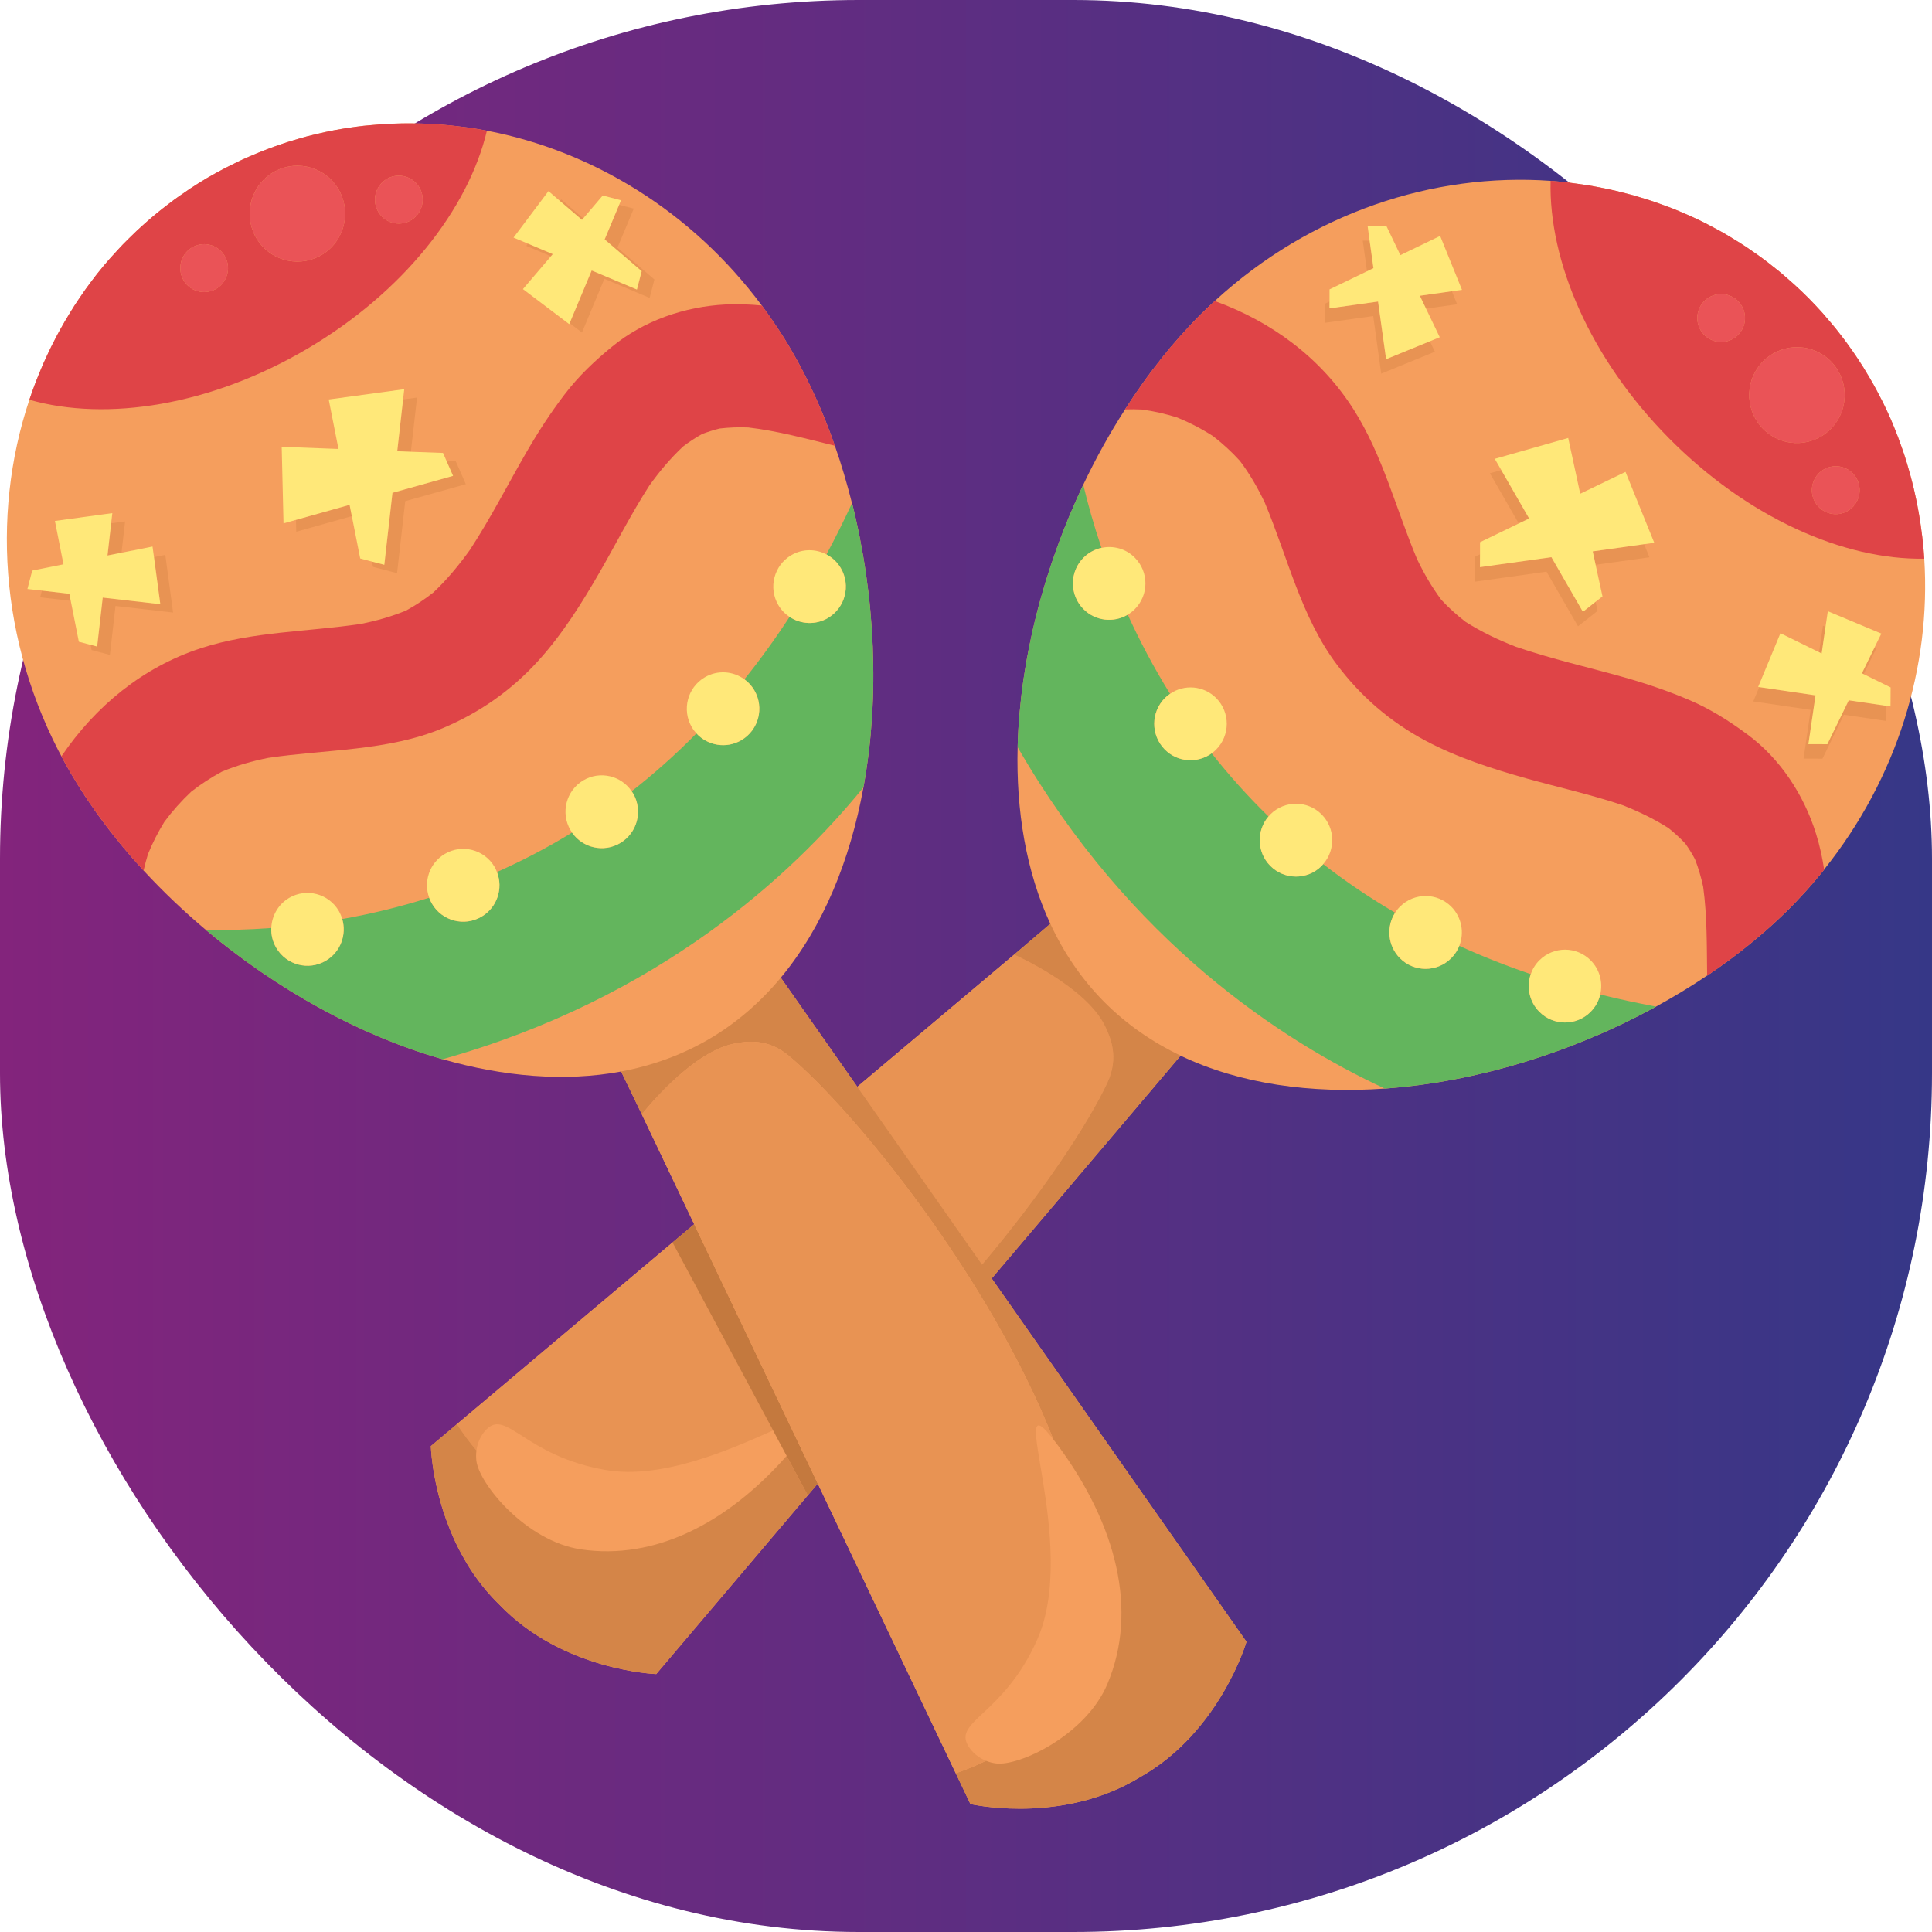 <svg width="36" height="36" viewBox="0 0 36 36" fill="none" xmlns="http://www.w3.org/2000/svg">
<rect width="36" height="36" rx="16" fill="url(#paint0_linear_14_16840)"/>
<path d="M35.856 10.41L35.856 10.409C35.849 10.292 35.838 10.175 35.825 10.059C35.821 10.014 35.814 9.968 35.808 9.923C35.799 9.849 35.789 9.775 35.778 9.701C35.77 9.651 35.761 9.6 35.752 9.549C35.74 9.481 35.728 9.413 35.714 9.346C35.703 9.294 35.692 9.242 35.68 9.19C35.666 9.124 35.65 9.058 35.633 8.992C35.62 8.94 35.607 8.89 35.593 8.839C35.575 8.772 35.555 8.705 35.535 8.638C35.52 8.59 35.506 8.541 35.49 8.493C35.467 8.421 35.441 8.351 35.416 8.28C35.401 8.237 35.386 8.195 35.37 8.153C35.334 8.056 35.295 7.961 35.255 7.866C35.248 7.85 35.242 7.834 35.235 7.818C35.187 7.708 35.136 7.6 35.083 7.492C35.065 7.456 35.045 7.419 35.026 7.382C34.99 7.311 34.952 7.24 34.913 7.17C34.89 7.128 34.865 7.087 34.841 7.045C34.804 6.981 34.766 6.917 34.726 6.853C34.7 6.811 34.672 6.769 34.645 6.727C34.605 6.665 34.564 6.604 34.521 6.543C34.493 6.502 34.464 6.461 34.434 6.42C34.39 6.359 34.344 6.298 34.297 6.238C34.267 6.2 34.238 6.162 34.208 6.124C34.156 6.059 34.101 5.995 34.046 5.932C34.019 5.9 33.993 5.869 33.966 5.838C33.882 5.745 33.796 5.652 33.707 5.562C33.618 5.472 33.527 5.385 33.434 5.301C33.404 5.273 33.373 5.247 33.342 5.22C33.279 5.164 33.216 5.109 33.151 5.055C33.114 5.025 33.076 4.995 33.038 4.966C32.979 4.918 32.919 4.871 32.858 4.826C32.817 4.796 32.777 4.767 32.736 4.738C32.676 4.695 32.615 4.653 32.554 4.612C32.512 4.585 32.471 4.557 32.428 4.53C32.365 4.49 32.302 4.451 32.238 4.413C32.197 4.389 32.156 4.364 32.115 4.34C32.045 4.3 31.974 4.263 31.903 4.225C31.867 4.206 31.831 4.186 31.794 4.167C31.688 4.113 31.58 4.061 31.471 4.013C31.456 4.006 31.44 4 31.424 3.993C31.33 3.952 31.235 3.912 31.139 3.874C31.097 3.858 31.055 3.843 31.013 3.828C30.942 3.802 30.872 3.776 30.8 3.752C30.753 3.736 30.705 3.721 30.657 3.706C30.59 3.685 30.524 3.665 30.457 3.646C30.406 3.631 30.356 3.618 30.305 3.605C30.239 3.587 30.174 3.571 30.107 3.555C30.056 3.543 30.005 3.532 29.953 3.521C29.886 3.507 29.818 3.494 29.75 3.481C29.7 3.472 29.65 3.462 29.599 3.454C29.526 3.442 29.452 3.432 29.378 3.422C29.333 3.416 29.288 3.409 29.243 3.404C29.127 3.39 29.01 3.379 28.893 3.37C26.707 3.214 24.42 3.966 22.635 5.609C22.548 5.689 22.462 5.77 22.377 5.854C22.318 5.912 22.26 5.973 22.202 6.034C22.185 6.051 22.169 6.07 22.152 6.088C22.109 6.133 22.067 6.179 22.026 6.226C22.009 6.244 21.992 6.263 21.975 6.282C21.927 6.336 21.88 6.391 21.832 6.447L21.808 6.475C21.75 6.544 21.692 6.615 21.635 6.686L21.63 6.694C21.576 6.762 21.523 6.83 21.47 6.9C21.462 6.911 21.454 6.922 21.445 6.933C21.395 6.999 21.346 7.067 21.298 7.135L21.285 7.153C21.178 7.303 21.074 7.457 20.973 7.614L20.963 7.629H20.964C20.678 8.073 20.417 8.543 20.185 9.032V9.032C20.142 9.123 20.1 9.214 20.059 9.307C20.054 9.317 20.049 9.328 20.045 9.338C19.961 9.527 19.881 9.717 19.806 9.91L19.798 9.933C19.763 10.023 19.729 10.112 19.697 10.203L19.687 10.23C19.617 10.424 19.552 10.619 19.491 10.815C19.488 10.827 19.484 10.839 19.48 10.851C19.452 10.943 19.425 11.035 19.399 11.128L19.395 11.143C19.366 11.244 19.339 11.346 19.313 11.448C19.289 11.544 19.266 11.64 19.244 11.737C19.241 11.75 19.238 11.764 19.235 11.777C19.191 11.975 19.151 12.173 19.117 12.37L19.113 12.398C19.098 12.488 19.084 12.578 19.07 12.668C19.069 12.68 19.067 12.692 19.065 12.705C19.037 12.901 19.015 13.097 18.998 13.292C18.997 13.305 18.995 13.318 18.994 13.332C18.987 13.421 18.98 13.509 18.975 13.598L18.974 13.624C18.969 13.713 18.965 13.803 18.963 13.892C18.963 13.902 18.962 13.912 18.962 13.921L18.962 13.922C18.932 15.107 19.119 16.24 19.571 17.214L18.897 17.789L18.896 17.789L15.975 20.251L14.549 18.218C15.337 17.271 15.841 16.031 16.089 14.673L16.089 14.672L16.093 14.651C16.11 14.555 16.127 14.458 16.141 14.361L16.143 14.347C16.175 14.138 16.201 13.926 16.221 13.713L16.223 13.692C16.242 13.479 16.256 13.264 16.264 13.049L16.265 13.028C16.273 12.811 16.275 12.593 16.271 12.374L16.271 12.364C16.269 12.256 16.266 12.148 16.262 12.04L16.261 12.031C16.252 11.812 16.237 11.593 16.217 11.374L16.215 11.352C16.195 11.135 16.169 10.919 16.138 10.704L16.134 10.678C16.103 10.462 16.066 10.248 16.024 10.035L16.021 10.017C16 9.911 15.978 9.806 15.954 9.701L15.954 9.699C15.93 9.59 15.904 9.482 15.877 9.375L15.876 9.377C15.784 9.013 15.679 8.654 15.557 8.307L15.558 8.307L15.553 8.295C15.5 8.144 15.444 7.994 15.385 7.847C15.381 7.837 15.377 7.827 15.373 7.816C15.316 7.674 15.256 7.535 15.193 7.397C15.188 7.384 15.181 7.37 15.175 7.357C15.113 7.22 15.048 7.086 14.98 6.954C14.975 6.944 14.969 6.933 14.964 6.923C14.892 6.783 14.816 6.645 14.738 6.512C14.656 6.37 14.569 6.233 14.48 6.098L14.464 6.075C14.378 5.946 14.289 5.819 14.197 5.695L14.196 5.694C12.894 3.941 11.04 2.811 9.073 2.435L9.073 2.435L9.069 2.435C8.956 2.413 8.842 2.394 8.727 2.377C8.681 2.371 8.636 2.366 8.59 2.36C8.517 2.351 8.444 2.342 8.37 2.335C8.319 2.33 8.268 2.326 8.216 2.322C8.148 2.317 8.08 2.312 8.011 2.308C7.958 2.305 7.905 2.304 7.853 2.302C7.785 2.3 7.717 2.299 7.649 2.299C7.597 2.298 7.544 2.298 7.492 2.299C7.423 2.3 7.353 2.303 7.284 2.306C7.233 2.308 7.183 2.31 7.133 2.313C7.058 2.318 6.983 2.325 6.908 2.332C6.864 2.336 6.819 2.34 6.774 2.345C6.673 2.356 6.571 2.37 6.47 2.386C6.452 2.389 6.435 2.39 6.418 2.393C6.3 2.412 6.183 2.434 6.066 2.459C6.026 2.468 5.986 2.478 5.946 2.487C5.868 2.505 5.79 2.523 5.712 2.544C5.666 2.556 5.62 2.57 5.574 2.583C5.503 2.603 5.432 2.624 5.361 2.647C5.313 2.662 5.266 2.678 5.218 2.694C5.149 2.718 5.08 2.743 5.011 2.769C4.964 2.786 4.917 2.804 4.87 2.823C4.8 2.851 4.73 2.88 4.66 2.911C4.616 2.93 4.572 2.949 4.528 2.969C4.452 3.004 4.377 3.041 4.302 3.079C4.265 3.097 4.228 3.114 4.192 3.133C4.081 3.191 3.971 3.252 3.861 3.316C3.752 3.38 3.646 3.447 3.541 3.516C3.507 3.538 3.474 3.562 3.44 3.585C3.37 3.633 3.301 3.68 3.234 3.73C3.195 3.758 3.157 3.788 3.119 3.817C3.058 3.863 2.998 3.91 2.94 3.958C2.901 3.99 2.862 4.022 2.824 4.054C2.768 4.102 2.712 4.151 2.658 4.2C2.62 4.234 2.583 4.267 2.547 4.302C2.493 4.353 2.439 4.405 2.387 4.457C2.353 4.491 2.319 4.525 2.285 4.559C2.23 4.617 2.176 4.677 2.122 4.736C2.094 4.767 2.066 4.797 2.039 4.828C1.96 4.918 1.883 5.009 1.809 5.103C1.799 5.117 1.789 5.131 1.778 5.144C1.715 5.226 1.653 5.308 1.593 5.392C1.566 5.428 1.542 5.466 1.516 5.503C1.474 5.565 1.431 5.627 1.39 5.69C1.363 5.733 1.336 5.776 1.31 5.819C1.273 5.878 1.237 5.938 1.202 5.998C1.176 6.043 1.15 6.089 1.125 6.135C1.091 6.195 1.059 6.255 1.028 6.316C1.003 6.362 0.979 6.409 0.956 6.456C0.925 6.519 0.896 6.581 0.867 6.644C0.846 6.691 0.824 6.737 0.803 6.784C0.773 6.852 0.745 6.922 0.717 6.991C0.7 7.033 0.682 7.075 0.666 7.118C0.624 7.227 0.584 7.338 0.547 7.449C-0.184 9.638 0.021 12.182 1.317 14.404C1.359 14.476 1.402 14.547 1.447 14.619C1.46 14.64 1.473 14.661 1.486 14.682C1.519 14.734 1.553 14.787 1.587 14.839C1.601 14.86 1.615 14.881 1.629 14.902C1.67 14.962 1.711 15.022 1.753 15.081C1.76 15.092 1.767 15.102 1.774 15.112C1.827 15.186 1.88 15.26 1.935 15.333L1.941 15.341C1.993 15.41 2.045 15.479 2.099 15.547C2.108 15.558 2.117 15.569 2.125 15.579C2.177 15.645 2.229 15.709 2.283 15.774L2.297 15.79C2.36 15.866 2.424 15.941 2.489 16.015C2.509 16.038 2.53 16.06 2.55 16.082C2.592 16.129 2.633 16.176 2.676 16.222L2.676 16.222C3.034 16.61 3.423 16.98 3.836 17.328H3.835C3.912 17.392 3.99 17.456 4.069 17.52L4.095 17.541C4.257 17.669 4.421 17.794 4.588 17.915L4.607 17.929C4.685 17.985 4.764 18.041 4.843 18.095L4.866 18.111C5.036 18.228 5.208 18.34 5.382 18.447C5.392 18.454 5.403 18.46 5.413 18.467C5.495 18.517 5.578 18.567 5.661 18.615L5.674 18.623C5.765 18.676 5.856 18.727 5.948 18.778L5.948 18.778C6.035 18.826 6.122 18.872 6.21 18.918C6.222 18.924 6.234 18.93 6.246 18.936C6.425 19.029 6.606 19.116 6.789 19.199L6.815 19.21C6.897 19.247 6.981 19.284 7.064 19.319C7.075 19.324 7.087 19.329 7.098 19.333C7.28 19.409 7.464 19.48 7.647 19.545C7.66 19.55 7.673 19.554 7.686 19.559C7.77 19.588 7.853 19.616 7.938 19.643L7.962 19.651C8.047 19.678 8.133 19.704 8.218 19.729L8.246 19.737L8.247 19.737C9.383 20.061 10.522 20.162 11.574 19.966L11.96 20.766L12.935 22.812L12.531 23.152L8.514 26.538L8.028 26.947C8.028 26.947 8.032 27.086 8.064 27.312C8.068 27.337 8.072 27.363 8.076 27.39C8.098 27.526 8.129 27.687 8.175 27.865C8.193 27.936 8.214 28.009 8.237 28.085C8.256 28.148 8.277 28.212 8.3 28.277C8.31 28.305 8.32 28.334 8.331 28.362C8.363 28.45 8.399 28.538 8.438 28.628C8.488 28.743 8.545 28.859 8.609 28.975C8.638 29.028 8.668 29.08 8.699 29.133C8.734 29.19 8.769 29.247 8.807 29.303C8.946 29.508 9.109 29.709 9.3 29.895C10.482 31.135 12.228 31.194 12.228 31.194L15.052 27.863L15.238 27.645L17.809 33.042L18.082 33.616C18.082 33.616 18.456 33.703 19.004 33.702C19.077 33.702 19.154 33.701 19.232 33.697C19.272 33.695 19.312 33.693 19.352 33.69C19.433 33.685 19.517 33.677 19.602 33.666C19.688 33.656 19.776 33.643 19.864 33.627C19.953 33.611 20.043 33.593 20.134 33.57C20.499 33.481 20.879 33.338 21.244 33.114C22.734 32.275 23.226 30.592 23.226 30.592L18.479 23.822L21.998 19.671C23.109 20.201 24.43 20.381 25.802 20.284L25.803 20.285L25.824 20.283C25.922 20.275 26.019 20.267 26.117 20.257L26.13 20.256C26.34 20.234 26.55 20.206 26.762 20.173L26.782 20.169C26.992 20.135 27.203 20.095 27.413 20.049L27.432 20.045C27.644 19.998 27.855 19.946 28.065 19.888L28.075 19.886C28.178 19.857 28.282 19.827 28.385 19.796L28.393 19.793C28.602 19.73 28.81 19.66 29.016 19.586L29.037 19.579C29.241 19.505 29.444 19.426 29.644 19.342L29.666 19.332C29.867 19.248 30.065 19.159 30.26 19.065L30.276 19.057C30.435 18.98 30.591 18.9 30.746 18.817C30.767 18.806 30.787 18.796 30.807 18.785C30.825 18.776 30.843 18.767 30.86 18.757L30.858 18.756C31.186 18.576 31.505 18.384 31.81 18.178V18.18C31.946 18.089 32.08 17.994 32.211 17.898L32.237 17.878C32.36 17.787 32.48 17.694 32.597 17.599C32.608 17.59 32.619 17.581 32.63 17.572C32.747 17.477 32.86 17.38 32.971 17.281L32.997 17.258C33.055 17.205 33.113 17.152 33.17 17.098C33.226 17.045 33.282 16.991 33.337 16.936L33.338 16.935C33.421 16.852 33.501 16.768 33.579 16.683C33.609 16.65 33.639 16.618 33.669 16.585C33.727 16.52 33.783 16.456 33.838 16.39C33.89 16.328 33.941 16.267 33.991 16.204L33.99 16.202C35.355 14.498 35.984 12.416 35.856 10.41Z" fill="#F59E5D"/>
<path d="M20.634 20.175C20.857 19.7 20.69 19.326 20.591 19.121C20.23 18.373 18.897 17.789 18.896 17.789L15.974 20.251L18.298 23.564C19.418 22.238 20.273 20.945 20.634 20.175Z" fill="#E89353"/>
<path d="M9.058 26.641C9.44 26.242 9.773 27.132 11.291 27.392C12.341 27.571 13.615 27.007 14.405 26.654L12.531 23.152L8.514 26.537C8.631 26.717 8.753 26.88 8.878 27.028C8.897 26.884 8.956 26.748 9.058 26.641Z" fill="#E89353"/>
<path d="M19.571 17.213L18.897 17.788L18.896 17.788C18.897 17.789 20.23 18.373 20.591 19.121C20.69 19.326 20.857 19.7 20.634 20.175C20.273 20.945 19.418 22.238 18.299 23.564L15.975 20.251L14.549 18.218C14.171 18.671 13.73 19.057 13.219 19.358C12.707 19.658 12.154 19.857 11.574 19.965L11.96 20.765C11.96 20.765 12.857 19.614 13.668 19.449C13.891 19.404 14.293 19.335 14.695 19.67C15.91 20.681 18.442 23.803 19.628 26.822C19.655 26.856 19.684 26.894 19.715 26.936C20.808 28.42 21.21 30.011 20.635 31.378C20.234 32.332 18.99 32.915 18.559 32.859C18.495 32.851 18.433 32.834 18.373 32.81C18.199 32.895 18.012 32.972 17.809 33.042L18.083 33.616C18.083 33.616 18.457 33.702 19.005 33.702C19.078 33.702 19.154 33.7 19.233 33.697C19.272 33.695 19.312 33.693 19.352 33.69C19.434 33.684 19.517 33.676 19.603 33.666C19.688 33.656 19.776 33.643 19.864 33.627C19.953 33.611 20.044 33.592 20.135 33.57C20.5 33.481 20.879 33.338 21.244 33.114C22.735 32.275 23.226 30.591 23.226 30.591L18.479 23.822L21.999 19.67C21.468 19.416 20.985 19.083 20.568 18.662C20.15 18.239 19.82 17.75 19.571 17.213Z" fill="#D48548"/>
<path d="M14.658 27.128C13.54 28.394 12.194 29.074 10.823 28.87C9.803 28.718 8.93 27.653 8.877 27.221C8.869 27.156 8.87 27.091 8.878 27.028C8.753 26.88 8.631 26.717 8.514 26.537L8.028 26.946C8.028 26.946 8.032 27.085 8.064 27.311C8.068 27.336 8.072 27.362 8.076 27.389C8.098 27.525 8.129 27.686 8.175 27.864C8.193 27.935 8.214 28.009 8.237 28.084C8.256 28.147 8.277 28.211 8.3 28.276C8.31 28.304 8.32 28.333 8.331 28.362C8.363 28.449 8.399 28.538 8.438 28.627C8.488 28.742 8.545 28.858 8.609 28.974C8.638 29.027 8.668 29.08 8.699 29.132C8.734 29.189 8.769 29.246 8.807 29.302C8.946 29.508 9.109 29.708 9.3 29.895C10.482 31.135 12.228 31.193 12.228 31.193L15.052 27.862L15.051 27.863L14.658 27.128Z" fill="#D48548"/>
<path d="M33.839 15.535C33.614 14.813 33.173 14.138 32.563 13.687C32.219 13.432 31.869 13.211 31.476 13.043C31.089 12.878 30.686 12.741 30.281 12.626C29.602 12.434 28.912 12.28 28.244 12.051C27.918 11.924 27.602 11.774 27.307 11.586C27.146 11.462 26.995 11.326 26.857 11.177C26.68 10.939 26.532 10.684 26.404 10.416C26.014 9.489 25.769 8.494 25.227 7.637C24.616 6.67 23.694 5.992 22.635 5.609C22.548 5.689 22.462 5.77 22.377 5.854C22.318 5.912 22.26 5.973 22.202 6.034C22.186 6.051 22.169 6.07 22.152 6.088C22.109 6.133 22.067 6.179 22.026 6.226C22.009 6.244 21.992 6.263 21.975 6.282C21.927 6.336 21.88 6.391 21.832 6.447L21.808 6.475C21.75 6.544 21.692 6.615 21.635 6.686L21.63 6.694C21.576 6.762 21.523 6.83 21.47 6.9C21.462 6.911 21.454 6.922 21.445 6.933C21.395 6.999 21.346 7.067 21.298 7.135L21.285 7.153C21.178 7.303 21.074 7.457 20.973 7.614L20.963 7.629H20.964C21.068 7.625 21.173 7.626 21.278 7.631C21.502 7.662 21.721 7.712 21.937 7.78C22.169 7.875 22.391 7.99 22.602 8.126C22.783 8.265 22.95 8.419 23.103 8.587C23.285 8.828 23.436 9.089 23.566 9.362C23.993 10.375 24.242 11.495 24.911 12.384C25.359 12.98 25.907 13.453 26.567 13.804C27.159 14.119 27.811 14.327 28.454 14.508C29.046 14.673 29.648 14.807 30.231 15.002C30.53 15.119 30.82 15.258 31.091 15.431C31.202 15.52 31.305 15.615 31.403 15.718C31.47 15.812 31.53 15.909 31.584 16.011C31.649 16.177 31.698 16.348 31.736 16.523C31.811 17.071 31.803 17.625 31.81 18.178V18.18C31.946 18.088 32.08 17.994 32.211 17.897L32.237 17.878C32.359 17.787 32.48 17.694 32.597 17.599C32.608 17.59 32.619 17.581 32.63 17.571C32.747 17.476 32.86 17.379 32.971 17.281L32.997 17.258C33.055 17.205 33.113 17.152 33.169 17.098C33.226 17.044 33.282 16.99 33.337 16.935L33.338 16.935C33.421 16.852 33.501 16.767 33.579 16.682C33.609 16.65 33.639 16.617 33.669 16.584C33.726 16.52 33.783 16.455 33.838 16.389C33.89 16.328 33.941 16.267 33.991 16.204L33.99 16.201C33.956 15.977 33.908 15.755 33.839 15.535Z" fill="#DF4447"/>
<path d="M35.856 10.41L35.856 10.409C35.849 10.292 35.838 10.175 35.825 10.059C35.821 10.014 35.814 9.968 35.808 9.923C35.799 9.849 35.789 9.775 35.778 9.702C35.77 9.651 35.761 9.6 35.752 9.549C35.74 9.481 35.728 9.413 35.714 9.346C35.703 9.294 35.692 9.242 35.68 9.19C35.666 9.124 35.65 9.058 35.633 8.992C35.62 8.941 35.607 8.89 35.593 8.839C35.575 8.772 35.555 8.705 35.535 8.639C35.52 8.59 35.506 8.541 35.49 8.493C35.467 8.422 35.441 8.351 35.416 8.28C35.401 8.237 35.386 8.195 35.37 8.153C35.334 8.056 35.295 7.961 35.255 7.866C35.248 7.85 35.242 7.834 35.235 7.818C35.187 7.708 35.136 7.6 35.083 7.492C35.065 7.456 35.045 7.419 35.026 7.383C34.99 7.311 34.952 7.24 34.913 7.17C34.89 7.128 34.865 7.087 34.841 7.045C34.804 6.981 34.766 6.917 34.726 6.853C34.7 6.811 34.672 6.769 34.645 6.727C34.605 6.665 34.564 6.604 34.521 6.543C34.493 6.502 34.464 6.461 34.434 6.42C34.39 6.359 34.344 6.298 34.297 6.238C34.267 6.2 34.238 6.162 34.208 6.124C34.156 6.059 34.101 5.995 34.046 5.932C34.019 5.9 33.993 5.869 33.966 5.838C33.882 5.745 33.796 5.652 33.707 5.562C33.618 5.472 33.527 5.385 33.434 5.301C33.404 5.273 33.373 5.247 33.342 5.22C33.279 5.164 33.216 5.109 33.151 5.055C33.114 5.025 33.076 4.995 33.038 4.966C32.979 4.918 32.919 4.871 32.858 4.826C32.817 4.796 32.777 4.767 32.736 4.738C32.676 4.695 32.615 4.653 32.554 4.612C32.512 4.585 32.471 4.557 32.428 4.53C32.365 4.49 32.302 4.451 32.238 4.413C32.197 4.389 32.156 4.364 32.115 4.34C32.045 4.3 31.974 4.263 31.903 4.225C31.867 4.206 31.831 4.186 31.794 4.167C31.688 4.113 31.58 4.061 31.471 4.013C31.456 4.006 31.44 4 31.424 3.993C31.33 3.952 31.235 3.912 31.139 3.874C31.097 3.858 31.055 3.843 31.013 3.828C30.942 3.802 30.872 3.776 30.8 3.752C30.753 3.736 30.705 3.721 30.657 3.706C30.59 3.685 30.524 3.665 30.457 3.646C30.406 3.631 30.356 3.618 30.305 3.605C30.239 3.587 30.174 3.571 30.107 3.555C30.056 3.543 30.005 3.532 29.953 3.521C29.886 3.507 29.818 3.494 29.75 3.481C29.7 3.472 29.65 3.462 29.599 3.454C29.526 3.442 29.452 3.432 29.378 3.422C29.333 3.416 29.288 3.409 29.243 3.404C29.127 3.39 29.01 3.379 28.893 3.37C28.856 4.874 29.632 6.683 31.097 8.164C32.562 9.646 34.358 10.437 35.856 10.41ZM34.436 8.751C34.646 8.878 34.715 9.153 34.588 9.364C34.462 9.575 34.189 9.644 33.978 9.517C33.767 9.39 33.699 9.116 33.825 8.905C33.952 8.693 34.225 8.624 34.436 8.751ZM32.721 6.903C32.974 6.48 33.52 6.343 33.941 6.596C34.363 6.85 34.499 7.399 34.246 7.822C33.994 8.245 33.447 8.382 33.026 8.128C32.605 7.874 32.468 7.326 32.721 6.903ZM31.69 5.696C31.816 5.485 32.09 5.416 32.3 5.543C32.511 5.67 32.579 5.944 32.453 6.156C32.326 6.367 32.053 6.436 31.843 6.309C31.632 6.182 31.564 5.908 31.69 5.696Z" fill="#DF4447"/>
<path d="M29.637 18.856C29.372 19.12 28.945 19.118 28.682 18.852C28.494 18.662 28.442 18.389 28.523 18.152C28.054 17.992 27.611 17.816 27.192 17.625C27.159 17.709 27.108 17.788 27.04 17.856C26.775 18.12 26.347 18.119 26.084 17.853C25.856 17.622 25.828 17.269 25.996 17.007C25.512 16.724 25.067 16.42 24.656 16.102C24.646 16.113 24.636 16.125 24.625 16.137C24.36 16.401 23.932 16.399 23.669 16.133C23.419 15.88 23.409 15.48 23.636 15.214C23.244 14.831 22.892 14.436 22.578 14.037C22.314 14.229 21.941 14.206 21.704 13.965C21.441 13.699 21.442 13.27 21.707 13.006C21.737 12.976 21.769 12.951 21.802 12.928C21.491 12.427 21.231 11.93 21.014 11.453C20.754 11.609 20.412 11.575 20.189 11.349C19.925 11.083 19.927 10.653 20.192 10.389C20.287 10.295 20.402 10.235 20.524 10.208C20.378 9.777 20.268 9.379 20.185 9.031V9.031C20.142 9.122 20.1 9.214 20.059 9.306C20.054 9.317 20.049 9.327 20.045 9.338C19.961 9.526 19.881 9.717 19.806 9.909L19.798 9.932C19.763 10.022 19.729 10.112 19.697 10.202L19.687 10.23C19.617 10.423 19.552 10.618 19.491 10.814C19.488 10.826 19.484 10.838 19.48 10.85C19.452 10.942 19.425 11.035 19.399 11.127L19.395 11.142C19.367 11.244 19.339 11.345 19.314 11.447C19.289 11.543 19.266 11.64 19.244 11.736C19.241 11.75 19.238 11.763 19.235 11.777C19.191 11.975 19.151 12.172 19.117 12.37L19.113 12.397C19.098 12.487 19.084 12.577 19.07 12.667C19.069 12.68 19.067 12.692 19.065 12.704C19.037 12.9 19.015 13.096 18.998 13.291C18.997 13.305 18.995 13.318 18.994 13.331C18.987 13.42 18.981 13.509 18.975 13.598L18.974 13.623C18.969 13.713 18.965 13.802 18.963 13.892C18.963 13.901 18.962 13.911 18.962 13.921L18.962 13.922C21.058 17.557 23.896 19.398 25.802 20.283L25.803 20.284L25.824 20.282C25.922 20.275 26.019 20.266 26.117 20.256L26.13 20.255C26.34 20.233 26.55 20.206 26.762 20.172L26.782 20.169C26.992 20.134 27.203 20.094 27.413 20.048L27.432 20.044C27.644 19.998 27.855 19.945 28.065 19.887L28.075 19.885C28.178 19.856 28.282 19.826 28.385 19.795L28.393 19.793C28.602 19.729 28.81 19.66 29.016 19.585L29.037 19.578C29.241 19.504 29.444 19.425 29.644 19.341L29.666 19.331C29.867 19.247 30.065 19.158 30.26 19.064L30.276 19.056C30.435 18.98 30.591 18.899 30.747 18.816C30.767 18.806 30.787 18.795 30.807 18.784C30.825 18.775 30.843 18.766 30.86 18.756L30.858 18.756C30.499 18.689 30.153 18.614 29.818 18.531C29.79 18.65 29.73 18.763 29.637 18.856Z" fill="#63B55D"/>
<path d="M33.825 8.905C33.699 9.116 33.767 9.39 33.978 9.517C34.189 9.644 34.462 9.576 34.588 9.364C34.715 9.153 34.646 8.878 34.436 8.752C34.225 8.624 33.952 8.693 33.825 8.905Z" fill="#EA5357"/>
<path d="M31.843 6.309C32.053 6.436 32.326 6.367 32.453 6.156C32.579 5.944 32.511 5.67 32.3 5.543C32.09 5.416 31.817 5.485 31.69 5.696C31.564 5.908 31.632 6.182 31.843 6.309Z" fill="#EA5357"/>
<path d="M33.026 8.128C33.447 8.382 33.994 8.245 34.247 7.822C34.499 7.399 34.363 6.85 33.941 6.596C33.52 6.343 32.974 6.48 32.721 6.903C32.468 7.326 32.605 7.874 33.026 8.128Z" fill="#EA5357"/>
<path d="M25.737 6.963L26.737 6.554L26.644 6.359L25.828 6.693L25.678 5.619L24.773 5.746L24.774 5.618L24.684 5.662L24.683 6.016L25.588 5.889L25.737 6.963Z" fill="#E89353"/>
<path d="M26.572 5.751L27.152 5.67L27.053 5.427L26.457 5.511L26.572 5.751Z" fill="#E89353"/>
<path d="M25.521 4.485L25.393 4.484L25.472 5.055L25.592 4.997L25.521 4.485Z" fill="#E89353"/>
<path d="M33.739 13.227L33.607 14.135L33.959 14.137L34.358 13.318L35.137 13.433L35.138 13.15L34.449 13.049L34.05 13.867L33.697 13.866L33.83 12.957L32.781 12.803L32.67 13.07L33.739 13.227Z" fill="#E89353"/>
<path d="M34.016 11.679L33.968 11.659L33.896 12.153L33.944 12.177L34.016 11.679Z" fill="#E89353"/>
<path d="M34.727 12.562L34.965 12.075L34.931 12.061L34.695 12.546L34.727 12.562Z" fill="#E89353"/>
<path d="M29.404 11.67L29.769 11.383L29.732 11.213L29.495 11.4L28.908 10.382L27.577 10.568L27.578 10.329L27.488 10.372L27.486 10.838L28.817 10.652L29.404 11.67Z" fill="#E89353"/>
<path d="M29.732 10.524L30.735 10.384L30.636 10.14L29.678 10.274L29.732 10.524Z" fill="#E89353"/>
<path d="M27.974 8.759L27.762 8.819L28.3 9.754L28.493 9.661L27.974 8.759Z" fill="#E89353"/>
<path d="M25.678 5.619L25.828 6.693L26.644 6.359L26.828 6.284L26.572 5.751L26.457 5.511L27.053 5.427L27.242 5.401L26.835 4.396L26.094 4.754L25.836 4.216L25.484 4.215L25.521 4.485L25.592 4.997L25.472 5.055L24.774 5.392L24.774 5.618L24.773 5.746L25.678 5.619Z" fill="#FFE879"/>
<path d="M33.697 13.866L34.05 13.867L34.449 13.049L35.138 13.15L35.227 13.163L35.229 12.809L34.727 12.562L34.694 12.546L34.931 12.061L35.056 11.806L34.059 11.389L34.016 11.679L33.944 12.177L33.896 12.153L33.176 11.799L32.761 12.8L32.781 12.803L33.83 12.957L33.697 13.866Z" fill="#FFE879"/>
<path d="M28.908 10.382L29.495 11.4L29.732 11.213L29.86 11.113L29.732 10.524L29.678 10.274L30.636 10.14L30.825 10.114L30.289 8.793L29.445 9.2L29.221 8.161L27.853 8.55L27.974 8.759L28.493 9.661L28.3 9.754L27.578 10.103L27.578 10.329L27.577 10.568L28.908 10.382Z" fill="#FFE879"/>
<path d="M20.188 11.349C20.412 11.575 20.754 11.609 21.014 11.453C21.06 11.425 21.104 11.392 21.144 11.352C21.409 11.088 21.41 10.659 21.147 10.393C20.979 10.222 20.742 10.161 20.524 10.209C20.402 10.235 20.287 10.295 20.192 10.389C19.927 10.653 19.925 11.083 20.188 11.349Z" fill="#FFE879"/>
<path d="M21.704 13.966C21.941 14.206 22.313 14.229 22.578 14.037C22.607 14.017 22.634 13.994 22.659 13.969C22.924 13.705 22.926 13.275 22.663 13.009C22.429 12.773 22.066 12.746 21.802 12.928C21.769 12.951 21.737 12.977 21.707 13.006C21.442 13.27 21.441 13.7 21.704 13.966Z" fill="#FFE879"/>
<path d="M23.669 16.133C23.932 16.399 24.36 16.401 24.625 16.137C24.636 16.125 24.646 16.114 24.656 16.102C24.889 15.836 24.88 15.432 24.628 15.177C24.365 14.911 23.937 14.91 23.672 15.174C23.66 15.187 23.648 15.2 23.636 15.214C23.409 15.48 23.419 15.88 23.669 16.133Z" fill="#FFE879"/>
<path d="M26.084 17.853C26.347 18.119 26.775 18.12 27.04 17.856C27.108 17.788 27.159 17.709 27.192 17.625C27.288 17.382 27.239 17.094 27.044 16.896C26.781 16.631 26.353 16.629 26.088 16.893C26.052 16.928 26.022 16.967 25.996 17.007C25.828 17.269 25.857 17.622 26.084 17.853Z" fill="#FFE879"/>
<path d="M28.682 18.852C28.945 19.118 29.373 19.12 29.637 18.856C29.73 18.763 29.79 18.65 29.818 18.531C29.87 18.31 29.812 18.069 29.641 17.896C29.378 17.63 28.95 17.629 28.685 17.893C28.609 17.968 28.556 18.057 28.523 18.152C28.442 18.389 28.494 18.662 28.682 18.852Z" fill="#FFE879"/>
<path d="M12.531 23.152L14.405 26.654L14.658 27.128L15.051 27.863L15.053 27.862L15.238 27.645L12.935 22.811L12.531 23.152Z" fill="#C4793E"/>
<path d="M18.045 32.539C17.755 32.067 18.697 31.965 19.326 30.554C20.12 28.77 18.708 25.637 19.628 26.821C18.442 23.803 15.91 20.681 14.695 19.67C14.293 19.335 13.89 19.404 13.668 19.449C12.857 19.614 11.96 20.765 11.96 20.765L12.935 22.811L15.238 27.645L17.809 33.041C18.012 32.972 18.199 32.894 18.373 32.809C18.239 32.755 18.123 32.664 18.045 32.539Z" fill="#E89353"/>
<path d="M3.064 15.312C3.214 15.11 3.381 14.923 3.564 14.751C3.743 14.611 3.933 14.487 4.134 14.379C4.412 14.263 4.701 14.181 4.997 14.122C6.081 13.96 7.223 13.998 8.248 13.569C8.934 13.281 9.527 12.867 10.029 12.313C10.481 11.816 10.844 11.234 11.179 10.653C11.486 10.119 11.765 9.567 12.099 9.049C12.286 8.787 12.493 8.54 12.728 8.32C12.84 8.234 12.958 8.157 13.082 8.088C13.189 8.047 13.298 8.012 13.409 7.985C13.586 7.964 13.763 7.958 13.941 7.965C14.489 8.029 15.021 8.175 15.557 8.306L15.558 8.306L15.553 8.294C15.5 8.143 15.444 7.994 15.385 7.847C15.381 7.836 15.377 7.826 15.373 7.816C15.316 7.674 15.256 7.534 15.194 7.396C15.188 7.383 15.181 7.37 15.175 7.356C15.113 7.22 15.048 7.086 14.98 6.954C14.975 6.943 14.97 6.933 14.964 6.922C14.892 6.782 14.816 6.645 14.738 6.511C14.656 6.37 14.57 6.232 14.48 6.098L14.464 6.074C14.378 5.945 14.289 5.818 14.197 5.694L14.196 5.693C13.971 5.671 13.744 5.662 13.514 5.674C12.761 5.713 12 5.973 11.412 6.454C11.081 6.724 10.78 7.009 10.521 7.349C10.264 7.685 10.032 8.042 9.82 8.408C9.465 9.02 9.145 9.652 8.757 10.245C8.553 10.53 8.33 10.8 8.075 11.04C7.915 11.166 7.747 11.278 7.568 11.376C7.295 11.489 7.011 11.569 6.721 11.626C5.73 11.774 4.71 11.765 3.747 12.077C2.662 12.43 1.779 13.158 1.145 14.092C1.201 14.196 1.257 14.3 1.317 14.403C1.359 14.475 1.402 14.547 1.447 14.619C1.46 14.639 1.473 14.66 1.486 14.681C1.52 14.734 1.553 14.786 1.588 14.838C1.602 14.859 1.615 14.88 1.629 14.901C1.67 14.961 1.711 15.021 1.753 15.081C1.76 15.091 1.767 15.101 1.774 15.112C1.827 15.186 1.88 15.259 1.935 15.332L1.941 15.341C1.993 15.41 2.046 15.478 2.1 15.546C2.108 15.557 2.117 15.568 2.125 15.579C2.177 15.644 2.23 15.709 2.283 15.773L2.297 15.79C2.36 15.865 2.424 15.94 2.49 16.015C2.51 16.037 2.53 16.059 2.55 16.082C2.592 16.129 2.633 16.175 2.676 16.222L2.676 16.221C2.699 16.118 2.726 16.017 2.757 15.916C2.842 15.706 2.945 15.505 3.064 15.312Z" fill="#DF4447"/>
<path d="M5.72 6.502C7.514 5.447 8.726 3.898 9.073 2.435L9.074 2.435L9.07 2.434C8.956 2.412 8.842 2.394 8.727 2.377C8.682 2.37 8.636 2.366 8.59 2.36C8.517 2.35 8.444 2.341 8.37 2.334C8.319 2.329 8.268 2.325 8.217 2.321C8.148 2.316 8.08 2.311 8.011 2.308C7.958 2.305 7.906 2.303 7.853 2.302C7.785 2.3 7.717 2.298 7.65 2.298C7.597 2.298 7.545 2.298 7.492 2.299C7.423 2.3 7.353 2.303 7.284 2.305C7.233 2.308 7.183 2.31 7.133 2.313C7.058 2.318 6.983 2.325 6.909 2.332C6.864 2.336 6.819 2.339 6.775 2.344C6.673 2.356 6.571 2.37 6.47 2.385C6.453 2.388 6.435 2.39 6.418 2.393C6.3 2.412 6.183 2.434 6.066 2.459C6.026 2.467 5.986 2.478 5.946 2.487C5.868 2.505 5.79 2.523 5.713 2.543C5.666 2.556 5.62 2.569 5.574 2.582C5.503 2.603 5.432 2.624 5.361 2.646C5.313 2.662 5.266 2.678 5.218 2.694C5.149 2.717 5.08 2.742 5.011 2.768C4.964 2.786 4.917 2.803 4.87 2.822C4.8 2.85 4.73 2.88 4.66 2.91C4.616 2.93 4.572 2.948 4.528 2.968C4.452 3.003 4.377 3.04 4.302 3.078C4.265 3.096 4.228 3.114 4.192 3.133C4.081 3.191 3.971 3.251 3.861 3.315C3.752 3.379 3.646 3.446 3.541 3.515C3.507 3.538 3.474 3.562 3.44 3.585C3.371 3.632 3.301 3.68 3.234 3.729C3.195 3.758 3.157 3.787 3.119 3.817C3.059 3.863 2.999 3.909 2.94 3.957C2.901 3.989 2.862 4.021 2.824 4.054C2.768 4.102 2.712 4.15 2.658 4.2C2.62 4.233 2.583 4.267 2.547 4.301C2.493 4.352 2.44 4.404 2.387 4.457C2.353 4.491 2.319 4.524 2.286 4.559C2.23 4.617 2.176 4.676 2.122 4.736C2.094 4.766 2.066 4.796 2.039 4.827C1.96 4.917 1.883 5.009 1.809 5.103C1.799 5.116 1.789 5.13 1.778 5.143C1.715 5.225 1.653 5.307 1.593 5.391C1.567 5.428 1.542 5.465 1.516 5.502C1.474 5.564 1.431 5.626 1.39 5.69C1.363 5.732 1.337 5.775 1.31 5.818C1.273 5.878 1.237 5.937 1.202 5.998C1.176 6.043 1.15 6.089 1.125 6.134C1.092 6.194 1.059 6.254 1.028 6.315C1.004 6.362 0.979 6.409 0.956 6.456C0.925 6.518 0.896 6.581 0.867 6.644C0.846 6.69 0.824 6.736 0.803 6.783C0.773 6.852 0.745 6.921 0.717 6.99C0.7 7.033 0.682 7.075 0.666 7.117C0.624 7.227 0.584 7.337 0.547 7.449C1.988 7.86 3.926 7.557 5.72 6.502ZM7.119 3.402C7.294 3.229 7.576 3.231 7.748 3.407C7.921 3.582 7.918 3.865 7.744 4.038C7.569 4.211 7.287 4.209 7.115 4.034C6.942 3.858 6.944 3.575 7.119 3.402ZM4.917 3.345C5.267 2.999 5.83 3.003 6.175 3.354C6.52 3.705 6.516 4.271 6.166 4.617C5.816 4.963 5.253 4.96 4.908 4.608C4.564 4.257 4.567 3.692 4.917 3.345ZM3.492 4.678C3.667 4.505 3.948 4.507 4.121 4.683C4.293 4.858 4.291 5.141 4.116 5.314C3.941 5.487 3.66 5.485 3.487 5.31C3.315 5.134 3.317 4.851 3.492 4.678Z" fill="#DF4447"/>
<path d="M16.089 14.672L16.089 14.671L16.093 14.65C16.11 14.554 16.126 14.457 16.141 14.36L16.143 14.346C16.175 14.137 16.201 13.925 16.221 13.712L16.223 13.691C16.242 13.478 16.256 13.264 16.264 13.048L16.265 13.027C16.273 12.81 16.275 12.592 16.271 12.373L16.271 12.363C16.269 12.255 16.266 12.147 16.262 12.04L16.261 12.031C16.252 11.812 16.237 11.592 16.217 11.373L16.215 11.351C16.195 11.134 16.169 10.918 16.138 10.703L16.134 10.678C16.103 10.462 16.066 10.247 16.024 10.034L16.021 10.016C16 9.911 15.978 9.805 15.954 9.7L15.954 9.698C15.93 9.59 15.904 9.482 15.877 9.374L15.876 9.377C15.722 9.708 15.564 10.026 15.4 10.331C15.508 10.388 15.602 10.474 15.668 10.587C15.857 10.911 15.748 11.326 15.427 11.516C15.197 11.651 14.92 11.633 14.712 11.495C14.441 11.911 14.16 12.298 13.871 12.658C13.944 12.711 14.008 12.78 14.056 12.863C14.245 13.187 14.137 13.602 13.815 13.792C13.535 13.956 13.187 13.896 12.977 13.666C12.583 14.067 12.179 14.424 11.77 14.744C11.779 14.757 11.787 14.769 11.796 14.783C11.984 15.106 11.876 15.522 11.554 15.711C11.248 15.891 10.859 15.802 10.659 15.514C10.192 15.801 9.723 16.043 9.26 16.249C9.379 16.555 9.264 16.91 8.973 17.081C8.651 17.271 8.237 17.162 8.048 16.839C8.027 16.803 8.01 16.765 7.996 16.728C7.435 16.905 6.891 17.034 6.377 17.125C6.463 17.418 6.345 17.741 6.071 17.902C5.749 18.092 5.335 17.983 5.146 17.66C5.079 17.544 5.05 17.417 5.055 17.292C4.603 17.326 4.192 17.334 3.835 17.327H3.835C3.912 17.392 3.99 17.456 4.069 17.519L4.095 17.54C4.256 17.669 4.42 17.794 4.588 17.915L4.607 17.929C4.685 17.985 4.763 18.04 4.842 18.095L4.866 18.111C5.036 18.227 5.207 18.339 5.382 18.447C5.392 18.453 5.403 18.46 5.413 18.466C5.495 18.517 5.578 18.566 5.661 18.615L5.674 18.623C5.764 18.675 5.856 18.727 5.947 18.778L5.948 18.778C6.035 18.826 6.122 18.872 6.209 18.917C6.221 18.924 6.234 18.93 6.246 18.936C6.425 19.029 6.606 19.116 6.788 19.199L6.814 19.21C6.897 19.247 6.98 19.283 7.064 19.319C7.075 19.323 7.086 19.328 7.098 19.333C7.28 19.409 7.463 19.48 7.647 19.545C7.66 19.549 7.673 19.554 7.686 19.558C7.77 19.588 7.853 19.616 7.937 19.643L7.962 19.651C8.047 19.678 8.133 19.704 8.218 19.729L8.246 19.737L8.247 19.737C12.277 18.605 14.76 16.305 16.089 14.672Z" fill="#63B55D"/>
<path d="M7.744 4.038C7.918 3.865 7.921 3.582 7.748 3.407C7.576 3.231 7.294 3.229 7.119 3.402C6.944 3.575 6.942 3.858 7.115 4.034C7.287 4.209 7.569 4.211 7.744 4.038Z" fill="#EA5357"/>
<path d="M4.117 5.314C4.292 5.141 4.293 4.858 4.121 4.683C3.949 4.507 3.667 4.505 3.492 4.678C3.317 4.851 3.315 5.134 3.488 5.31C3.66 5.485 3.942 5.487 4.117 5.314Z" fill="#EA5357"/>
<path d="M6.166 4.617C6.516 4.271 6.52 3.705 6.175 3.354C5.83 3.003 5.267 2.999 4.917 3.345C4.568 3.692 4.564 4.257 4.908 4.608C5.253 4.959 5.817 4.963 6.166 4.617Z" fill="#EA5357"/>
<path d="M2.264 10.299L2.331 9.716L2.071 9.751L2.003 10.351L2.264 10.299Z" fill="#E89353"/>
<path d="M1.318 11.195L1.292 11.064L0.781 11.005L0.748 11.13L1.318 11.195Z" fill="#E89353"/>
<path d="M1.914 11.135L1.81 12.047L1.688 12.015L1.707 12.113L2.048 12.203L2.152 11.291L3.225 11.414L3.08 10.339L2.869 10.381L2.987 11.258L1.914 11.135Z" fill="#E89353"/>
<path d="M10.868 4.069L10.457 3.716L10.435 3.746L10.844 4.097L10.868 4.069Z" fill="#E89353"/>
<path d="M11.957 5.053L11.868 5.395L11.025 5.04L10.614 6.021L10.844 6.196L11.262 5.195L12.105 5.551L12.194 5.208L11.505 4.616L11.809 3.888L11.537 3.816L11.267 4.461L11.957 5.053Z" fill="#E89353"/>
<path d="M9.838 4.54L9.807 4.582L10.266 4.775L10.3 4.735L9.838 4.54Z" fill="#E89353"/>
<path d="M7.656 8.418L7.771 7.408L7.511 7.443L7.402 8.408L7.656 8.418Z" fill="#E89353"/>
<path d="M7.313 9.183L7.161 10.524L6.93 10.464L6.95 10.562L7.399 10.68L7.551 9.338L8.68 9.022L8.493 8.596L8.32 8.589L8.442 8.867L7.313 9.183Z" fill="#E89353"/>
<path d="M5.515 9.687L5.52 9.908L6.556 9.617L6.514 9.407L5.515 9.687Z" fill="#E89353"/>
<path d="M1.318 11.195L1.469 11.958L1.687 12.015L1.81 12.047L1.914 11.135L2.987 11.258L2.869 10.381L2.842 10.184L2.264 10.299L2.003 10.351L2.071 9.751L2.093 9.561L1.023 9.707L1.183 10.515L0.6 10.632L0.511 10.975L0.781 11.005L1.292 11.064L1.318 11.195Z" fill="#FFE879"/>
<path d="M10.3 4.735L10.266 4.775L9.744 5.387L10.607 6.04L10.615 6.021L11.025 5.04L11.868 5.395L11.957 5.053L11.267 4.461L11.537 3.816L11.572 3.732L11.231 3.643L10.868 4.069L10.844 4.097L10.435 3.746L10.22 3.561L9.569 4.427L9.838 4.54L10.3 4.735Z" fill="#FFE879"/>
<path d="M5.515 9.687L6.514 9.407L6.556 9.617L6.712 10.406L6.93 10.464L7.161 10.524L7.313 9.183L8.442 8.867L8.32 8.589L8.255 8.44L7.656 8.418L7.402 8.408L7.511 7.443L7.533 7.252L6.125 7.444L6.307 8.366L5.249 8.326L5.283 9.752L5.515 9.687Z" fill="#FFE879"/>
<path d="M5.388 16.731C5.181 16.853 5.064 17.068 5.055 17.292C5.05 17.417 5.079 17.544 5.147 17.66C5.335 17.983 5.749 18.092 6.071 17.902C6.345 17.741 6.463 17.417 6.377 17.125C6.362 17.073 6.341 17.023 6.313 16.974C6.124 16.651 5.71 16.542 5.388 16.731Z" fill="#FFE879"/>
<path d="M8.29 15.911C8.004 16.079 7.887 16.425 7.997 16.727C8.011 16.765 8.027 16.803 8.049 16.839C8.237 17.162 8.651 17.271 8.973 17.081C9.264 16.91 9.38 16.555 9.26 16.249C9.248 16.216 9.233 16.184 9.215 16.153C9.026 15.83 8.612 15.721 8.29 15.911Z" fill="#FFE879"/>
<path d="M10.871 14.54C10.549 14.73 10.441 15.145 10.63 15.469C10.639 15.485 10.649 15.499 10.659 15.514C10.859 15.802 11.248 15.891 11.554 15.711C11.876 15.522 11.985 15.106 11.796 14.783C11.788 14.769 11.779 14.757 11.77 14.744C11.572 14.451 11.18 14.359 10.871 14.54Z" fill="#FFE879"/>
<path d="M13.132 12.621C12.81 12.81 12.702 13.226 12.89 13.549C12.915 13.592 12.945 13.631 12.977 13.666C13.188 13.896 13.536 13.956 13.815 13.792C14.137 13.602 14.245 13.187 14.056 12.863C14.008 12.78 13.944 12.711 13.871 12.658C13.661 12.504 13.371 12.48 13.132 12.621Z" fill="#FFE879"/>
<path d="M14.744 10.345C14.422 10.534 14.313 10.95 14.502 11.273C14.556 11.365 14.629 11.44 14.712 11.495C14.92 11.633 15.197 11.651 15.427 11.516C15.749 11.326 15.857 10.911 15.668 10.587C15.602 10.474 15.508 10.388 15.4 10.331C15.2 10.225 14.953 10.222 14.744 10.345Z" fill="#FFE879"/>
<defs>
<linearGradient id="paint0_linear_14_16840" x1="0" y1="18" x2="36" y2="18" gradientUnits="userSpaceOnUse">
<stop stop-color="#83247C"/>
<stop offset="1" stop-color="#363787"/>
</linearGradient>
</defs>
</svg>
